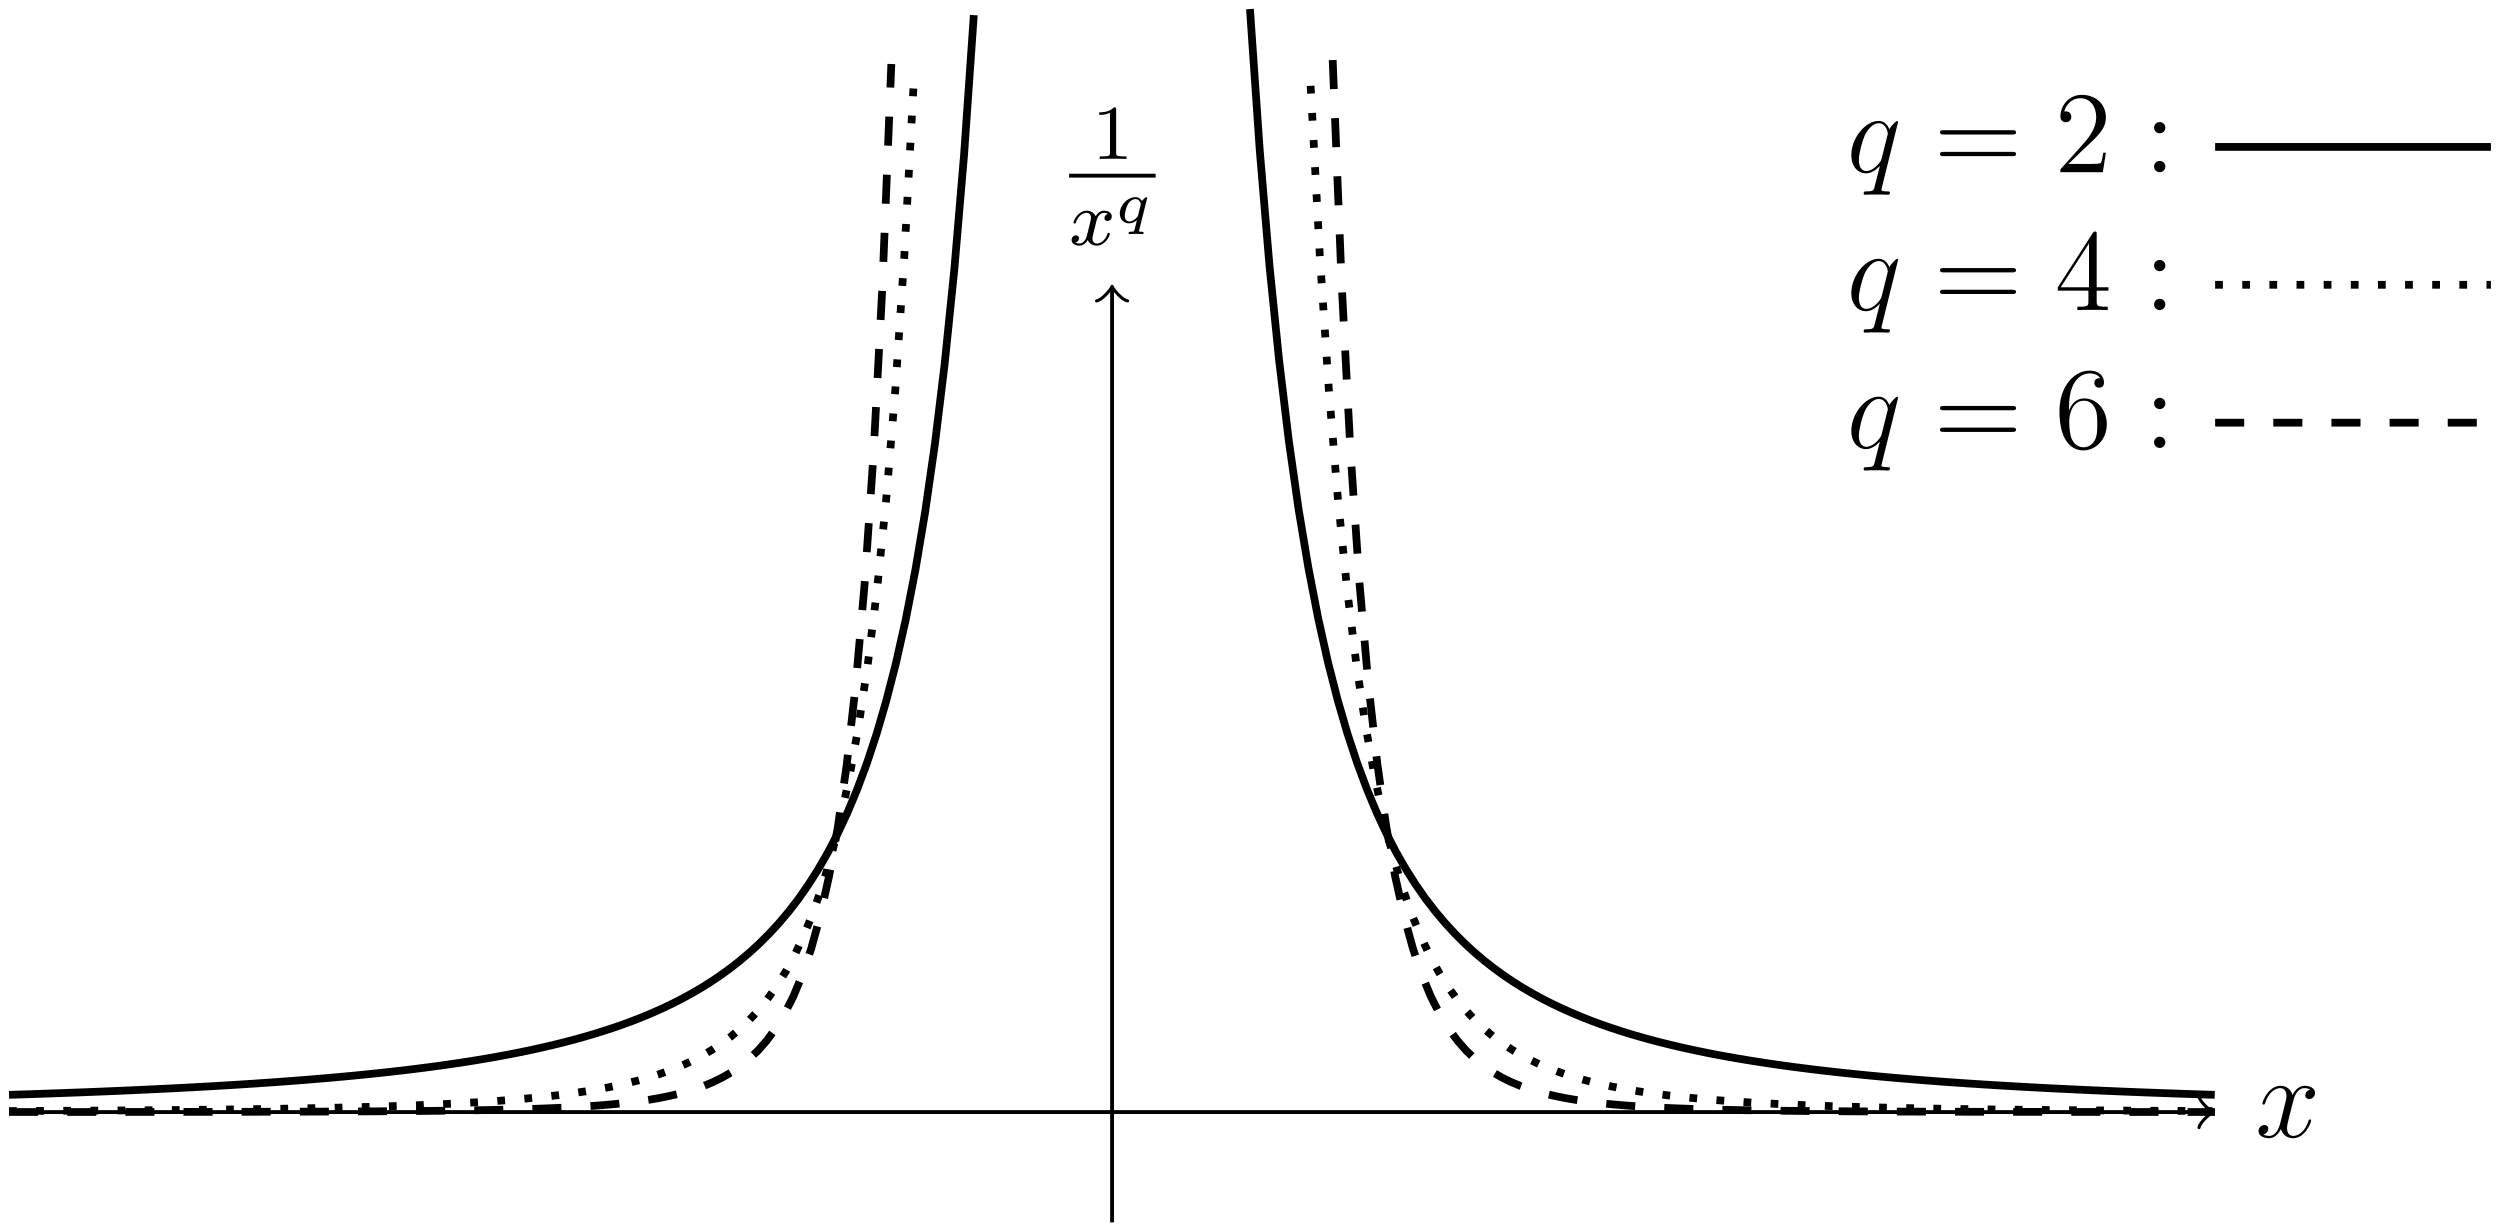 <?xml version='1.0' encoding='UTF-8'?>
<!-- This file was generated by dvisvgm 3.2.1 -->
<svg version='1.1' xmlns='http://www.w3.org/2000/svg' xmlns:xlink='http://www.w3.org/1999/xlink' width='256.915pt' height='126.322pt' viewBox='-.5 -125.822 256.915 126.322'>
<defs>
<path id='g15-50' d='M5.26-2.008H4.997C4.961-1.805 4.866-1.148 4.746-.956C4.663-.849 3.981-.849 3.622-.849H1.411C1.733-1.124 2.463-1.889 2.774-2.176C4.591-3.85 5.26-4.471 5.26-5.655C5.26-7.03 4.172-7.95 2.786-7.95S.586-6.767 .586-5.738C.586-5.129 1.112-5.129 1.148-5.129C1.399-5.129 1.71-5.308 1.71-5.691C1.71-6.025 1.482-6.253 1.148-6.253C1.04-6.253 1.016-6.253 .98-6.241C1.207-7.054 1.853-7.603 2.63-7.603C3.646-7.603 4.268-6.755 4.268-5.655C4.268-4.639 3.682-3.754 3.001-2.989L.586-.287V0H4.949L5.26-2.008Z'/>
<path id='g15-52' d='M5.523-1.997V-2.343H4.316V-7.783C4.316-8.01 4.316-8.07 4.148-8.07C4.053-8.07 4.017-8.07 3.921-7.926L.323-2.343V-1.997H3.467V-.909C3.467-.466 3.443-.347 2.57-.347H2.331V0C2.606-.024 3.551-.024 3.885-.024S5.177-.024 5.452 0V-.347H5.212C4.352-.347 4.316-.466 4.316-.909V-1.997H5.523ZM3.527-2.343H.622L3.527-6.85V-2.343Z'/>
<path id='g15-54' d='M5.356-2.439C5.356-4.029 4.244-5.093 3.049-5.093C1.985-5.093 1.59-4.172 1.47-3.838V-4.16C1.47-7.185 2.941-7.663 3.587-7.663C4.017-7.663 4.447-7.532 4.674-7.173C4.531-7.173 4.077-7.173 4.077-6.683C4.077-6.42 4.256-6.193 4.567-6.193C4.866-6.193 5.069-6.372 5.069-6.719C5.069-7.34 4.615-7.95 3.575-7.95C2.068-7.95 .49-6.408 .49-3.778C.49-.49 1.925 .251 2.941 .251C4.244 .251 5.356-.885 5.356-2.439ZM4.376-2.451C4.376-1.841 4.376-1.303 4.148-.849C3.85-.275 3.419-.072 2.941-.072C2.188-.072 1.829-.741 1.722-.992C1.614-1.303 1.494-1.889 1.494-2.726C1.494-3.67 1.925-4.854 3.001-4.854C3.658-4.854 4.005-4.411 4.184-4.005C4.376-3.563 4.376-2.965 4.376-2.451Z'/>
<path id='g15-58' d='M2.2-4.579C2.2-4.902 1.925-5.153 1.626-5.153C1.279-5.153 1.04-4.878 1.04-4.579C1.04-4.22 1.339-3.993 1.614-3.993C1.937-3.993 2.2-4.244 2.2-4.579ZM2.2-.586C2.2-.909 1.925-1.16 1.626-1.16C1.279-1.16 1.04-.885 1.04-.586C1.04-.227 1.339 0 1.614 0C1.937 0 2.2-.251 2.2-.586Z'/>
<path id='g15-61' d='M8.452-4.089C8.452-4.316 8.249-4.316 8.07-4.316H1.028C.861-4.316 .646-4.316 .646-4.101C.646-3.873 .849-3.873 1.028-3.873H8.07C8.237-3.873 8.452-3.873 8.452-4.089ZM8.452-1.865C8.452-2.092 8.249-2.092 8.07-2.092H1.028C.861-2.092 .646-2.092 .646-1.877C.646-1.65 .849-1.65 1.028-1.65H8.07C8.237-1.65 8.452-1.65 8.452-1.865Z'/>
<path id='g10-113' d='M2.887 1.01C2.887 .921 2.809 .921 2.714 .921C2.57 .921 2.415 .921 2.415 .849C2.415 .849 2.415 .825 2.445 .717L3.258-2.552C3.258-2.552 3.24-2.636 3.168-2.636S2.839-2.415 2.726-2.236C2.648-2.373 2.439-2.636 2.038-2.636C1.261-2.636 .442-1.829 .442-.956C.442-.305 .903 .06 1.405 .06C1.698 .06 1.973-.078 2.2-.269L1.985 .604C1.907 .909 1.907 .915 1.518 .921C1.429 .921 1.345 .921 1.345 1.07C1.345 1.124 1.387 1.16 1.441 1.16C1.584 1.16 1.943 1.136 2.086 1.136C2.194 1.136 2.301 1.142 2.415 1.142C2.523 1.142 2.648 1.16 2.756 1.16C2.792 1.16 2.887 1.16 2.887 1.01ZM2.325-.783C2.295-.675 2.295-.664 2.194-.55C1.961-.287 1.662-.137 1.429-.137C1.136-.137 .95-.359 .95-.723C.95-.986 1.088-1.59 1.267-1.895C1.488-2.277 1.805-2.439 2.038-2.439C2.499-2.439 2.606-1.967 2.606-1.919L2.588-1.835L2.325-.783Z'/>
<path id='g11-120' d='M4.184-1.14C4.184-1.219 4.121-1.243 4.065-1.243C3.969-1.243 3.953-1.188 3.929-1.108C3.77-.574 3.316-.143 2.853-.143C2.59-.143 2.399-.319 2.399-.654C2.399-.813 2.447-.996 2.558-1.443L2.829-2.534C2.941-2.949 3.22-3.292 3.579-3.292C3.618-3.292 3.826-3.292 3.993-3.18C3.642-3.092 3.626-2.782 3.626-2.75C3.626-2.574 3.762-2.455 3.937-2.455S4.384-2.59 4.384-2.933C4.384-3.387 3.881-3.515 3.587-3.515C3.212-3.515 2.909-3.252 2.726-2.941C2.55-3.363 2.136-3.515 1.809-3.515C.94-3.515 .454-2.519 .454-2.295C.454-2.224 .51-2.192 .574-2.192C.669-2.192 .685-2.232 .709-2.327C.893-2.909 1.371-3.292 1.785-3.292C2.096-3.292 2.248-3.068 2.248-2.782C2.248-2.622 2.152-2.256 2.088-2L1.817-.909C1.706-.478 1.419-.143 1.06-.143C1.028-.143 .821-.143 .654-.255C1.02-.343 1.02-.685 1.02-.685C1.02-.869 .877-.98 .701-.98C.486-.98 .255-.797 .255-.494C.255-.128 .646 .08 1.052 .08C1.474 .08 1.769-.239 1.913-.494C2.088-.104 2.455 .08 2.837 .08C3.706 .08 4.184-.917 4.184-1.14Z'/>
<path id='g14-49' d='M3.563 0V-.263H3.284C2.527-.263 2.503-.359 2.503-.654V-5.077C2.503-5.292 2.487-5.3 2.271-5.3C1.945-4.981 1.522-4.79 .765-4.79V-4.527C.98-4.527 1.411-4.527 1.873-4.742V-.654C1.873-.359 1.849-.263 1.092-.263H.813V0C1.14-.024 1.825-.024 2.184-.024S3.236-.024 3.563 0Z'/>
<path id='g12-113' d='M4.435 2.092C4.435 1.973 4.34 1.973 4.16 1.973C3.599 1.973 3.563 1.889 3.563 1.793C3.563 1.733 3.575 1.722 3.61 1.566L5.272-5.153C5.272-5.212 5.224-5.26 5.165-5.26C5.069-5.26 4.603-4.83 4.376-4.411C4.16-4.949 3.79-5.272 3.276-5.272C1.925-5.272 .466-3.527 .466-1.757C.466-.574 1.16 .12 1.973 .12C2.606 .12 3.132-.359 3.383-.634L3.395-.622L2.941 1.172L2.833 1.602C2.726 1.961 2.546 1.961 1.985 1.973C1.853 1.973 1.733 1.973 1.733 2.2C1.733 2.283 1.805 2.319 1.889 2.319C2.056 2.319 2.271 2.295 2.439 2.295H3.658C3.838 2.295 4.041 2.319 4.22 2.319C4.292 2.319 4.435 2.319 4.435 2.092ZM3.587-1.423C3.527-1.219 3.527-1.196 3.359-.968C3.096-.634 2.57-.12 2.008-.12C1.518-.12 1.243-.562 1.243-1.267C1.243-1.925 1.614-3.264 1.841-3.766C2.248-4.603 2.809-5.033 3.276-5.033C4.065-5.033 4.22-4.053 4.22-3.957C4.22-3.957 4.184-3.79 4.172-3.766L3.587-1.423Z'/>
<path id='g12-120' d='M5.738-1.71C5.738-1.769 5.691-1.817 5.619-1.817C5.511-1.817 5.499-1.757 5.464-1.662C5.141-.61 4.447-.12 3.909-.12C3.491-.12 3.264-.43 3.264-.921C3.264-1.184 3.312-1.375 3.503-2.164L3.921-3.79C4.101-4.507 4.507-5.033 5.057-5.033C5.057-5.033 5.416-5.033 5.667-4.878C5.284-4.806 5.141-4.519 5.141-4.292C5.141-4.005 5.368-3.909 5.535-3.909C5.894-3.909 6.145-4.22 6.145-4.543C6.145-5.045 5.571-5.272 5.069-5.272C4.34-5.272 3.933-4.555 3.826-4.328C3.551-5.224 2.809-5.272 2.594-5.272C1.375-5.272 .729-3.706 .729-3.443C.729-3.395 .777-3.335 .861-3.335C.956-3.335 .98-3.407 1.004-3.455C1.411-4.782 2.212-5.033 2.558-5.033C3.096-5.033 3.204-4.531 3.204-4.244C3.204-3.981 3.132-3.706 2.989-3.132L2.582-1.494C2.403-.777 2.056-.12 1.423-.12C1.363-.12 1.064-.12 .813-.275C1.243-.359 1.339-.717 1.339-.861C1.339-1.1 1.16-1.243 .933-1.243C.646-1.243 .335-.992 .335-.61C.335-.108 .897 .12 1.411 .12C1.985 .12 2.391-.335 2.642-.825C2.833-.12 3.431 .12 3.873 .12C5.093 .12 5.738-1.447 5.738-1.71Z'/>
</defs>
<g id='page34'>
<g stroke-miterlimit='10' transform='matrix(.996 0 0 -.996 113.784 -11.538)' fill='#000' stroke='#000' stroke-width='0.4'>
<g stroke-width='0.8'>
<path d='M-113.811 1.778L-112.805 1.81L-111.8 1.843L-110.794 1.876L-109.789 1.911L-108.783 1.946L-107.778 1.983L-106.772 2.021L-105.767 2.059L-104.761 2.099L-103.756 2.14L-102.75 2.181L-101.745 2.225L-100.739 2.27L-99.734 2.316L-98.728 2.363L-97.723 2.412L-96.717 2.462L-95.712 2.514L-94.706 2.568L-93.701 2.623L-92.695 2.68L-91.69 2.74L-90.684 2.801L-89.679 2.864L-88.673 2.929L-87.668 2.997L-86.662 3.067L-85.657 3.139L-84.651 3.214L-83.646 3.292L-82.64 3.373L-81.635 3.456L-80.629 3.543L-79.624 3.633L-78.618 3.726L-77.613 3.824L-76.607 3.924L-75.602 4.03L-74.596 4.139L-73.591 4.254L-72.585 4.372L-71.58 4.496L-70.574 4.625L-69.569 4.759L-68.563 4.9L-67.558 5.047L-66.552 5.2L-65.547 5.361L-64.541 5.53L-63.536 5.706L-62.53 5.891L-61.525 6.085L-60.519 6.289L-59.514 6.503L-58.508 6.729L-57.503 6.966L-56.497 7.216L-55.492 7.48L-54.486 7.759L-53.481 8.054L-52.475 8.368L-51.47 8.696L-50.464 9.045L-49.459 9.416L-48.453 9.811L-47.448 10.232L-46.442 10.679L-45.437 11.157L-44.431 11.667L-43.426 12.213L-42.42 12.799L-41.415 13.427L-40.409 14.104L-39.404 14.832L-38.398 15.62L-37.393 16.474L-36.387 17.396L-35.382 18.4L-34.376 19.49L-33.371 20.682L-32.365 21.986L-31.36 23.422L-30.354 24.999L-29.349 26.74L-28.343 28.672L-27.338 30.82L-26.332 33.219L-25.327 35.909L-24.321 38.943L-23.316 42.372L-22.31 46.28L-21.305 50.75L-20.299 55.905L-19.294 61.88L-18.288 68.873L-17.283 77.12L-16.277 86.938L-15.272 98.765L-14.266 113.183' fill='none'/>
</g>
<g stroke-width='0.8'>
<path d='M14.226 113.811L15.232 99.286L16.237 87.364L17.243 77.479L18.248 69.174L19.254 62.133L20.259 56.127L21.265 50.944L22.27 46.445L23.276 42.52L24.281 39.071L25.287 36.023L26.292 33.319L27.298 30.911L28.303 28.751L29.309 26.814L30.314 25.067L31.32 23.482L32.325 22.039L33.331 20.733L34.336 19.539L35.342 18.44L36.347 17.433L37.353 16.505L38.358 15.655L39.364 14.864L40.369 14.133L41.375 13.452L42.38 12.824L43.386 12.236L44.391 11.688L45.397 11.177L46.402 10.701L47.408 10.249L48.413 9.828L49.419 9.431L50.424 9.059L51.43 8.709L52.435 8.377L53.441 8.065L54.446 7.771L55.452 7.492L56.457 7.226L57.463 6.976L58.468 6.738L59.474 6.512L60.479 6.297L61.485 6.093L62.49 5.898L63.496 5.713L64.501 5.536L65.507 5.368L66.512 5.207L67.518 5.053L68.523 4.905L69.529 4.765L70.534 4.629L71.54 4.501L72.545 4.377L73.551 4.258L74.556 4.144L75.562 4.034L76.567 3.929L77.573 3.828L78.578 3.73L79.584 3.637L80.589 3.546L81.595 3.46L82.6 3.376L83.606 3.295L84.611 3.218L85.617 3.142L86.622 3.07L87.628 3L88.633 2.932L89.639 2.867L90.644 2.803L91.65 2.742L92.655 2.683L93.661 2.626L94.666 2.57L95.672 2.516L96.677 2.464L97.683 2.414L98.689 2.365L99.694 2.317L100.7 2.271L101.705 2.227L102.711 2.183L103.716 2.141L104.722 2.1L105.727 2.06L106.733 2.022L107.738 1.984L108.744 1.948L109.749 1.912L110.755 1.878L111.76 1.844L112.766 1.811L113.771 1.78' fill='none'/>
</g>
<g stroke-width='0.8' stroke-dasharray='0.8,2.0' stroke-dashoffset='0.0'>
<path d='M-113.811 .111L-112.868 .115L-111.926 .119L-110.983 .123L-110.041 .127L-109.098 .132L-108.156 .136L-107.213 .141L-106.271 .146L-105.328 .152L-104.385 .157L-103.443 .163L-102.5 .169L-101.558 .175L-100.615 .182L-99.673 .189L-98.73 .196L-97.788 .204L-96.845 .212L-95.903 .221L-94.96 .229L-94.017 .239L-93.075 .248L-92.132 .259L-91.19 .27L-90.247 .281L-89.305 .293L-88.362 .306L-87.42 .319L-86.477 .333L-85.534 .348L-84.592 .364L-83.649 .381L-82.707 .399L-81.764 .417L-80.822 .437L-79.879 .458L-78.937 .48L-77.994 .504L-77.052 .529L-76.109 .556L-75.166 .584L-74.224 .614L-73.281 .646L-72.339 .681L-71.396 .718L-70.454 .757L-69.511 .799L-68.569 .844L-67.626 .892L-66.683 .943L-65.741 .998L-64.798 1.058L-63.856 1.121L-62.913 1.19L-61.971 1.264L-61.028 1.344L-60.086 1.431L-59.143 1.524L-58.201 1.625L-57.258 1.735L-56.315 1.854L-55.373 1.984L-54.43 2.124L-53.488 2.278L-52.545 2.446L-51.603 2.63L-50.66 2.831L-49.718 3.052L-48.775 3.294L-47.833 3.562L-46.89 3.857L-45.947 4.184L-45.005 4.546L-44.062 4.947L-43.12 5.394L-42.177 5.893L-41.235 6.45L-40.292 7.075L-39.35 7.778L-38.407 8.57L-37.464 9.465L-36.522 10.48L-35.579 11.637L-34.637 12.955L-33.694 14.466L-32.752 16.204L-31.809 18.213L-30.867 20.543L-29.924 23.255L-28.982 26.433L-28.039 30.169L-27.096 34.594L-26.154 39.856L-25.211 46.16L-24.269 53.762L-23.326 62.987L-22.384 74.289L-21.441 88.238L-20.499 105.627' fill='none'/>
</g>
<g stroke-width='0.8' stroke-dasharray='0.8,2.0' stroke-dashoffset='0.0'>
<path d='M20.486 105.886L21.429 88.443L22.371 74.456L23.314 63.126L24.256 53.876L25.199 46.254L26.141 39.933L27.084 34.657L28.026 30.223L28.969 26.478L29.912 23.297L30.854 20.574L31.797 18.244L32.739 16.23L33.682 14.488L34.624 12.975L35.567 11.653L36.509 10.494L37.452 9.478L38.394 8.581L39.337 7.788L40.28 7.085L41.222 6.458L42.165 5.9L43.107 5.401L44.05 4.952L44.992 4.55L45.935 4.189L46.877 3.862L47.82 3.566L48.762 3.298L49.705 3.055L50.648 2.834L51.59 2.632L52.533 2.448L53.475 2.28L54.418 2.126L55.36 1.985L56.303 1.856L57.245 1.736L58.188 1.627L59.131 1.525L60.073 1.432L61.016 1.345L61.958 1.265L62.901 1.191L63.843 1.122L64.786 1.058L65.728 .999L66.671 .944L67.613 .892L68.556 .844L69.499 .799L70.441 .758L71.384 .718L72.326 .682L73.269 .647L74.211 .615L75.154 .584L76.096 .556L77.039 .529L77.981 .504L78.924 .481L79.867 .458L80.809 .437L81.752 .418L82.694 .399L83.637 .381L84.579 .364L85.522 .349L86.464 .333L87.407 .32L88.35 .306L89.292 .293L90.235 .281L91.177 .27L92.12 .259L93.062 .249L94.005 .239L94.947 .229L95.89 .221L96.832 .212L97.775 .204L98.718 .196L99.66 .189L100.603 .182L101.545 .175L102.488 .169L103.43 .163L104.373 .157L105.315 .152L106.258 .146L107.201 .141L108.143 .136L109.086 .132L110.028 .127L110.971 .123L111.913 .119L112.856 .115L113.798 .111' fill='none'/>
</g>
<g stroke-width='0.8' stroke-dasharray='3.0,3.0' stroke-dashoffset='0.0'>
<path d='M-113.811 .007L-112.891 .007L-111.972 .008L-111.052 .008H-110.133L-109.213 .009L-108.294 .01L-107.374 .01L-106.455 .01L-105.535 .011L-104.616 .012L-103.696 .012L-102.776 .013L-101.857 .013L-100.937 .014L-100.018 .015L-99.098 .016L-98.179 .017L-97.259 .018L-96.34 .019L-95.42 .02L-94.501 .021L-93.581 .023L-92.662 .024L-91.742 .025L-90.823 .027L-89.903 .029L-88.983 .03L-88.064 .033L-87.144 .034L-86.225 .037L-85.305 .039L-84.386 .042L-83.466 .045L-82.547 .048L-81.627 .051L-80.708 .055L-79.788 .059L-78.868 .063L-77.949 .067L-77.029 .072L-76.11 .078L-75.19 .083L-74.271 .09L-73.351 .097L-72.432 .105L-71.512 .113L-70.593 .122L-69.673 .132L-68.754 .143L-67.834 .155L-66.914 .168L-65.995 .183L-65.075 .199L-64.156 .217L-63.236 .236L-62.317 .258L-61.397 .282L-60.478 .309L-59.558 .338L-58.639 .371L-57.719 .408L-56.8 .449L-55.88 .496L-54.96 .548L-54.041 .606L-53.121 .672L-52.202 .746L-51.282 .83L-50.363 .925L-49.443 1.033L-48.524 1.157L-47.604 1.297L-46.685 1.458L-45.765 1.643L-44.846 1.856L-43.926 2.101L-43.006 2.386L-42.087 2.716L-41.167 3.101L-40.248 3.552L-39.328 4.08L-38.409 4.701L-37.489 5.438L-36.57 6.312L-35.65 7.354L-34.731 8.602L-33.811 10.105L-32.892 11.923L-31.972 14.133L-31.052 16.838L-30.133 20.167L-29.213 24.287L-28.294 29.423L-27.374 35.878L-26.455 44.043L-25.535 54.462L-24.616 67.862L-23.696 85.282L-22.777 108.14' fill='none'/>
</g>
<g stroke-width='0.8' stroke-dasharray='3.0,3.0' stroke-dashoffset='0.0'>
<path d='M22.762 108.55L23.682 85.588L24.601 68.101L25.521 54.647L26.44 44.188L27.36 35.991L28.28 29.514L29.199 24.358L30.119 20.224L31.038 16.887L31.958 14.169L32.877 11.954L33.797 10.13L34.716 8.624L35.636 7.372L36.555 6.326L37.475 5.451L38.394 4.712L39.314 4.088L40.234 3.559L41.153 3.108L42.073 2.722L42.992 2.391L43.912 2.106L44.831 1.859L45.751 1.646L46.67 1.461L47.59 1.299L48.509 1.158L49.429 1.035L50.348 .927L51.268 .831L52.188 .747L53.107 .673L54.027 .607L54.946 .549L55.866 .497L56.785 .45L57.705 .409L58.624 .372L59.544 .339L60.463 .309L61.383 .282L62.302 .258L63.222 .236L64.142 .217L65.061 .199L65.981 .183L66.9 .168L67.82 .155L68.739 .143L69.659 .132L70.578 .122L71.498 .113L72.417 .105L73.337 .097L74.256 .09L75.176 .084L76.096 .078L77.015 .072L77.935 .067L78.854 .063L79.774 .059L80.693 .055L81.613 .051L82.532 .048L83.452 .045L84.371 .042L85.291 .039L86.21 .037L87.13 .034L88.05 .033L88.969 .03L89.889 .029L90.808 .027L91.728 .025L92.647 .024L93.567 .023L94.486 .021L95.406 .02L96.325 .019L97.245 .018L98.164 .017L99.084 .016L100.004 .015L100.923 .014L101.843 .013L102.762 .013L103.682 .012L104.601 .012L105.521 .011L106.44 .01L107.36 .01L108.279 .01L109.199 .009L110.118 .009H111.038L111.958 .008L112.877 .007L113.797 .007' fill='none'/>
</g>
<path d='M-113.811 0H113.351' fill='none'/>
<g transform='translate(113.351)' stroke-width='0.32' stroke-dasharray='none' stroke-dashoffset='0.0' stroke-linecap='round' stroke-linejoin='round'>
 <path d='M-1.2 1.6C-1.1 1 0 .1 .3 0C0-.1-1.1-1-1.2-1.6' fill='none'/>
 </g>
<g transform='matrix(1.004 0 0 -1.004 3.716 -14.164)' stroke='none' fill='#000'>
<use x='113.784' y='-11.538' xlink:href='#g12-120'/>
</g>
<path d='M0-11.381V84.898' fill='none'/>
<g transform='matrix(0 1 -1 0 0 84.898)' stroke-width='0.32' stroke-dasharray='none' stroke-dashoffset='0.0' stroke-linecap='round' stroke-linejoin='round'>
 <path d='M-1.2 1.6C-1.1 1 0 .1 .3 0C0-.1-1.1-1-1.2-1.6' fill='none'/>
 </g>
<g transform='matrix(1.004 0 0 -1.004 -119.873 82.032)' stroke='none' fill='#000'>
<use x='117.308' y='-16.245' xlink:href='#g14-49'/>
<rect x='114.98' y='-14.726' height='.398' width='8.891'/>
<use x='114.98' y='-7.415' xlink:href='#g11-120'/>
<use x='119.747' y='-9.684' xlink:href='#g10-113'/>
</g>
<path d='M113.811 99.585' fill='none'/>
<g transform='matrix(1.004 0 0 -1.004 -38.434 85.392)' stroke='none' fill='#000'>
<use x='113.784' y='-11.538' xlink:href='#g12-113'/>
<use x='122.724' y='-11.538' xlink:href='#g15-61'/>
<use x='135.15' y='-11.538' xlink:href='#g15-50'/>
<use x='144.324' y='-11.538' xlink:href='#g15-58'/>
</g>
<g stroke-width='0.8'>
<path d='M113.811 99.585H142.264' fill='none'/>
</g>
<path d='M113.811 85.358' fill='none'/>
<g transform='matrix(1.004 0 0 -1.004 -38.434 71.166)' stroke='none' fill='#000'>
<use x='113.784' y='-11.538' xlink:href='#g12-113'/>
<use x='122.724' y='-11.538' xlink:href='#g15-61'/>
<use x='135.15' y='-11.538' xlink:href='#g15-52'/>
<use x='144.324' y='-11.538' xlink:href='#g15-58'/>
</g>
<g stroke-width='0.8' stroke-dasharray='0.8,2.0' stroke-dashoffset='0.0'>
<path d='M113.811 85.358H142.264' fill='none'/>
</g>
<path d='M113.811 71.132' fill='none'/>
<g transform='matrix(1.004 0 0 -1.004 -38.434 56.939)' stroke='none' fill='#000'>
<use x='113.784' y='-11.538' xlink:href='#g12-113'/>
<use x='122.724' y='-11.538' xlink:href='#g15-61'/>
<use x='135.15' y='-11.538' xlink:href='#g15-54'/>
<use x='144.324' y='-11.538' xlink:href='#g15-58'/>
</g>
<g stroke-width='0.8' stroke-dasharray='3.0,3.0' stroke-dashoffset='0.0'>
<path d='M113.811 71.132H142.264' fill='none'/>
</g>
</g>
</g>
</svg>